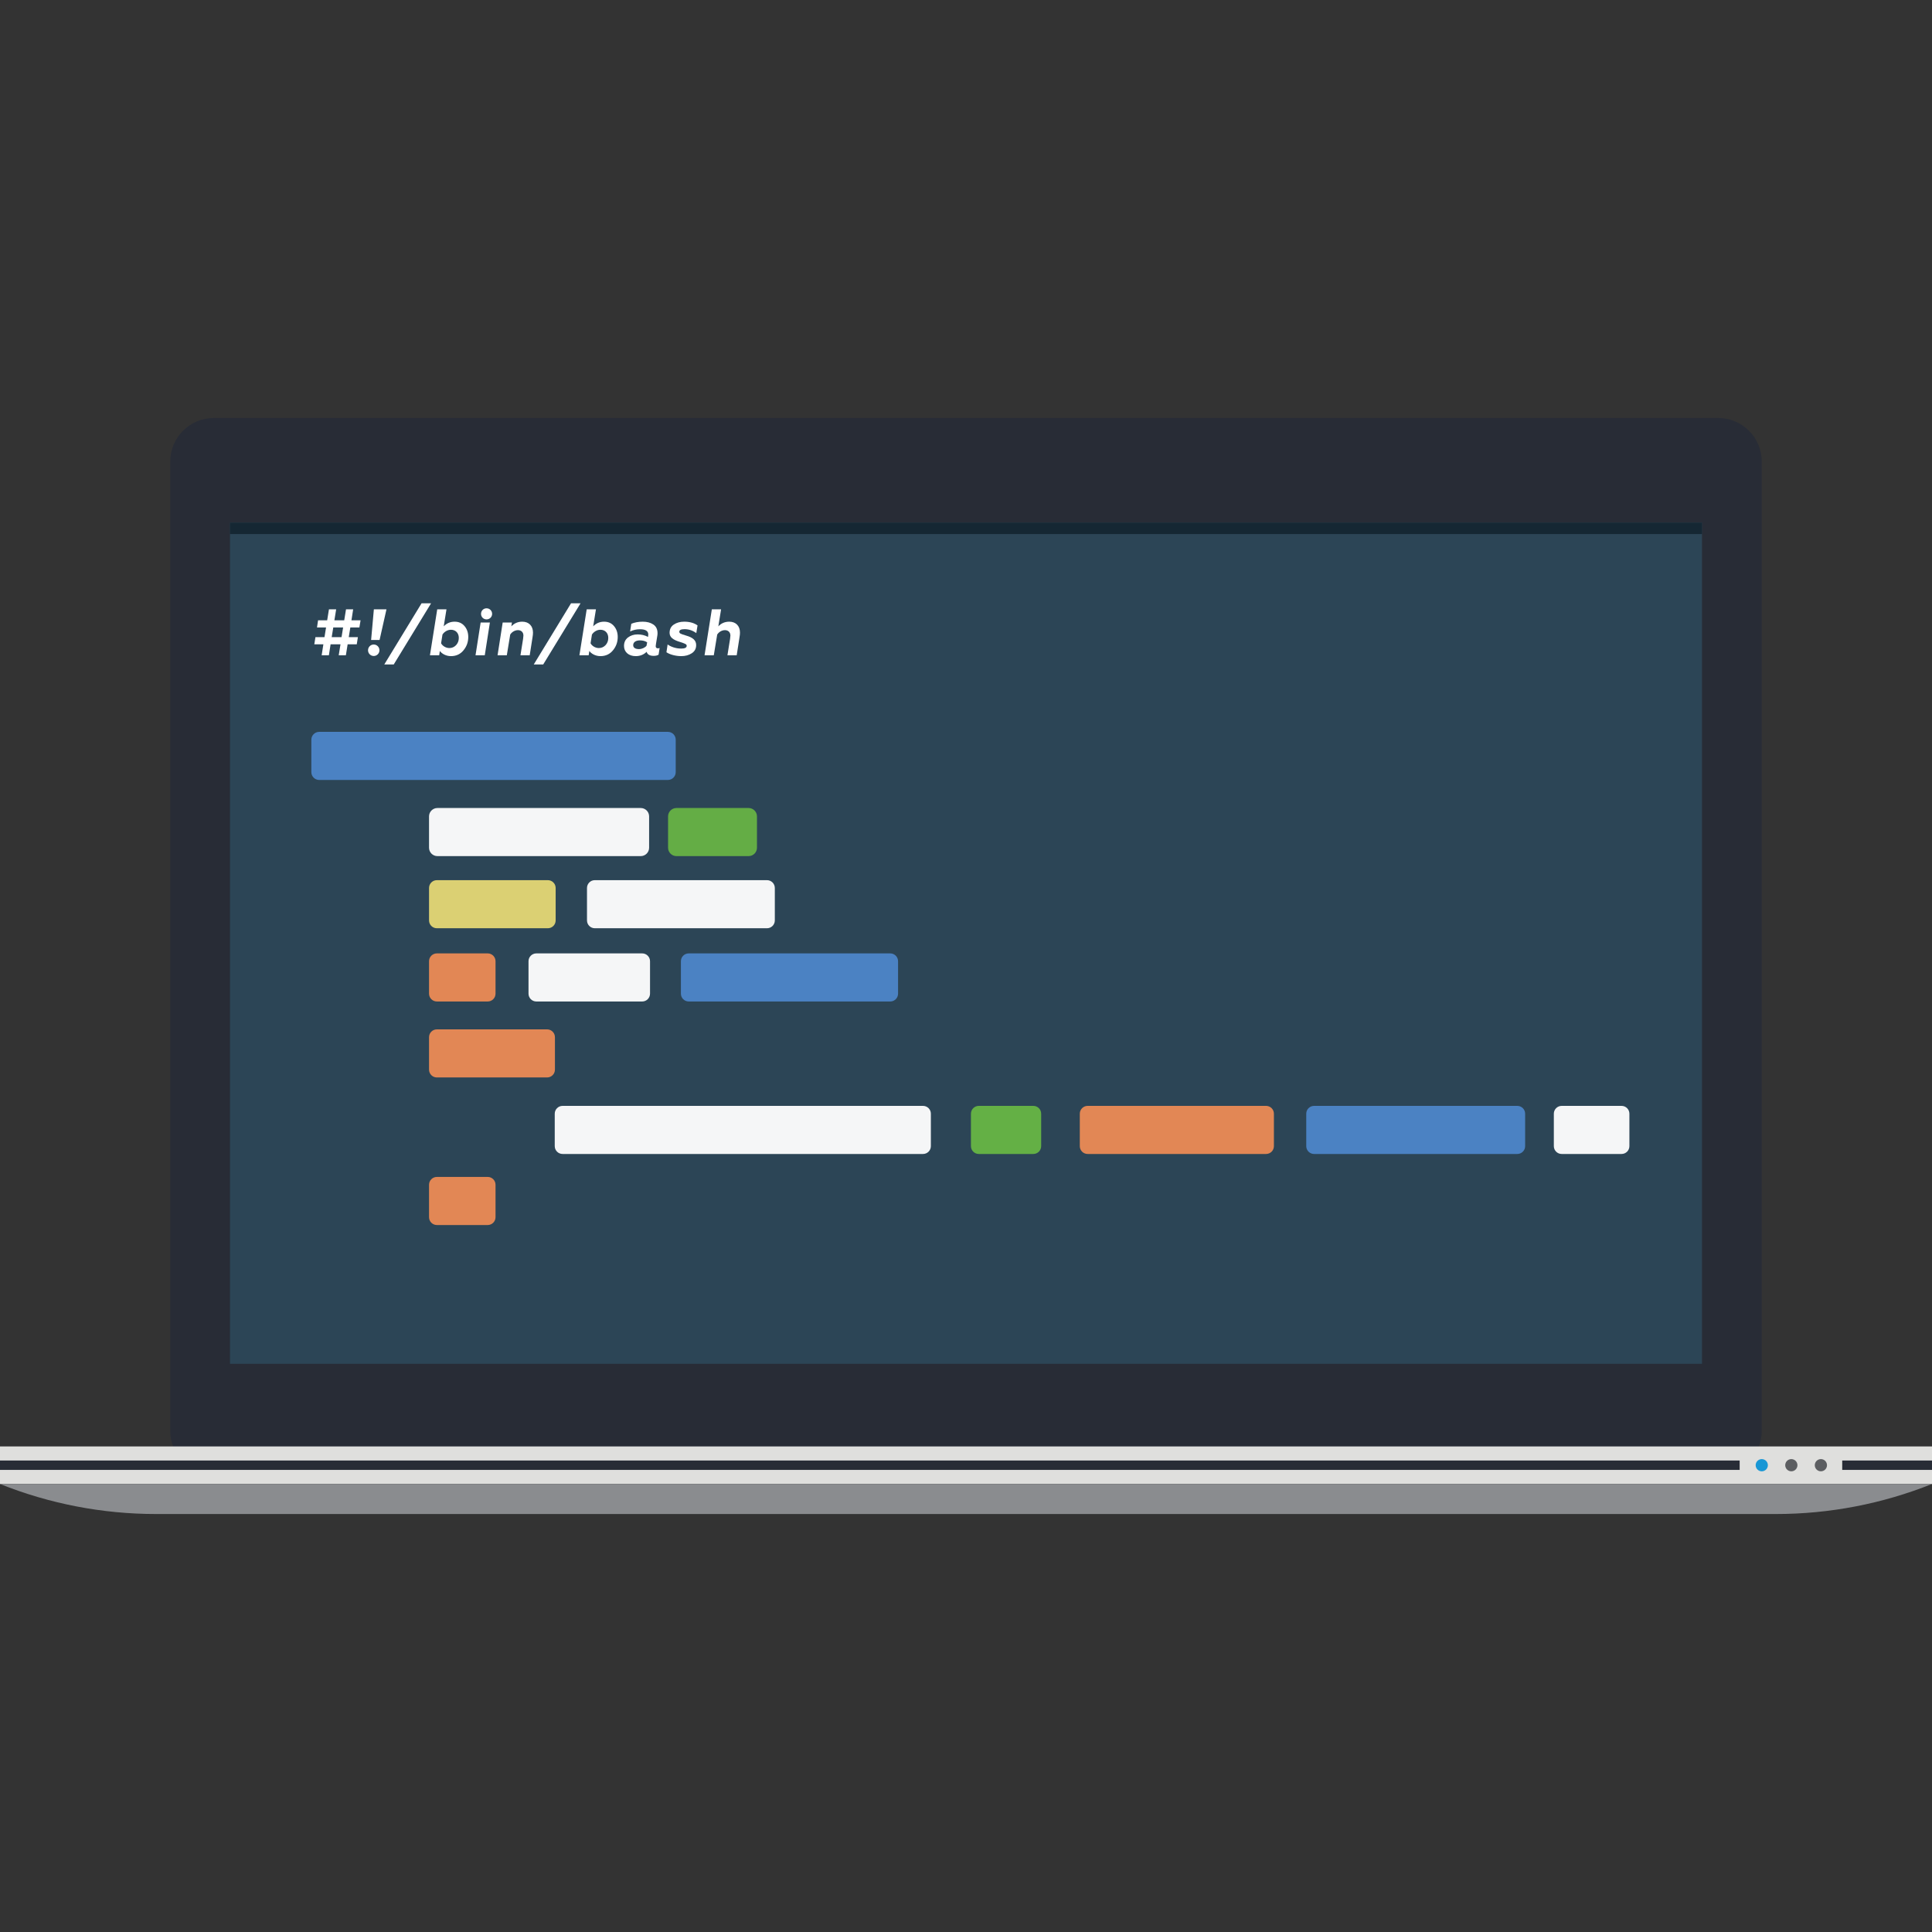 <?xml version="1.0" encoding="UTF-8" standalone="no"?><!DOCTYPE svg PUBLIC "-//W3C//DTD SVG 1.1//EN" "http://www.w3.org/Graphics/SVG/1.1/DTD/svg11.dtd"><svg width="100%" height="100%" viewBox="0 0 768 768" version="1.1" xmlns="http://www.w3.org/2000/svg" xmlns:xlink="http://www.w3.org/1999/xlink" xml:space="preserve" xmlns:serif="http://www.serif.com/" style="fill-rule:evenodd;clip-rule:evenodd;stroke-linejoin:round;stroke-miterlimit:1.414;"><rect x="0" y="0" width="768" height="768" fill="#333333" stroke="none"/><g id="LayoutRoot"><path d="M682.967,586.174l-597.937,0c-9.589,0 -17.363,-7.773 -17.363,-17.361l0,-385.296c0,-9.59 7.774,-17.363 17.363,-17.363l597.937,0c9.59,0 17.361,7.773 17.361,17.363l0,385.296c0,9.588 -7.771,17.361 -17.361,17.361Z" style="fill:#282c36;fill-rule:nonzero;"/><rect x="0" y="574.978" width="768" height="14.927" style="fill:#dfdfdd;fill-rule:nonzero;"/><path d="M768,589.905l-768,0c19.721,7.889 40.766,11.941 62.007,11.941l643.984,0c21.241,0 42.285,-4.052 62.009,-11.941Z" style="fill:#8a8c8f;fill-rule:nonzero;"/><rect x="91.427" y="207.772" width="585.143" height="334.367" style="fill:#2c4556;fill-rule:nonzero;"/><rect x="91.427" y="207.772" width="585.143" height="4.525" style="fill:#152733;fill-rule:nonzero;"/><path d="M702.756,582.441c0,-1.341 -1.087,-2.427 -2.428,-2.427c-1.338,0 -2.425,1.086 -2.425,2.427c0,1.341 1.087,2.428 2.425,2.428c1.341,0 2.428,-1.087 2.428,-2.428Z" style="fill:#1897d5;fill-rule:nonzero;"/><path d="M714.51,582.441c0,-1.341 -1.089,-2.427 -2.428,-2.427c-1.341,0 -2.427,1.086 -2.427,2.427c0,1.341 1.086,2.428 2.427,2.428c1.339,0 2.428,-1.087 2.428,-2.428Z" style="fill:#5c5e61;fill-rule:nonzero;"/><path d="M726.261,582.441c0,-1.341 -1.086,-2.427 -2.427,-2.427c-1.341,0 -2.428,1.086 -2.428,2.427c0,1.341 1.087,2.428 2.428,2.428c1.341,0 2.427,-1.087 2.427,-2.428Z" style="fill:#5c5e61;fill-rule:nonzero;"/><path d="M254.703,340.316l-80.822,0c-1.839,0 -3.332,-1.491 -3.332,-3.331l0,-12.455c0,-1.841 1.493,-3.333 3.332,-3.333l80.822,0c1.841,0 3.331,1.492 3.331,3.333l0,12.455c0,1.84 -1.49,3.331 -3.331,3.331Z" style="fill:#f5f6f7;fill-rule:nonzero;"/><path d="M217.768,368.995l-44.104,0c-1.72,0 -3.115,-1.394 -3.115,-3.114l0,-12.89c0,-1.72 1.395,-3.115 3.115,-3.115l44.104,0c1.72,0 3.115,1.395 3.115,3.115l0,12.89c0,1.72 -1.395,3.114 -3.115,3.114Z" style="fill:#dbd073;fill-rule:nonzero;"/><path d="M193.87,398.108l-20.206,0c-1.72,0 -3.115,-1.395 -3.115,-3.115l0,-12.89c0,-1.72 1.395,-3.114 3.115,-3.114l20.206,0c1.72,0 3.112,1.394 3.112,3.114l0,12.89c0,1.72 -1.392,3.115 -3.112,3.115Z" style="fill:#e28755;fill-rule:nonzero;"/><path d="M193.87,486.967l-20.206,0c-1.72,0 -3.115,-1.395 -3.115,-3.115l0,-12.889c0,-1.721 1.395,-3.115 3.115,-3.115l20.206,0c1.72,0 3.112,1.394 3.112,3.115l0,12.889c0,1.72 -1.392,3.115 -3.112,3.115Z" style="fill:#e28755;fill-rule:nonzero;"/><path d="M503.286,458.722l-70.936,0c-1.721,0 -3.113,-1.394 -3.113,-3.112l0,-12.892c0,-1.72 1.392,-3.115 3.113,-3.115l70.936,0c1.72,0 3.114,1.395 3.114,3.115l0,12.892c0,1.718 -1.394,3.112 -3.114,3.112Z" style="fill:#e28755;fill-rule:nonzero;"/><path d="M644.596,458.722l-23.807,0c-1.72,0 -3.115,-1.394 -3.115,-3.112l0,-12.892c0,-1.72 1.395,-3.115 3.115,-3.115l23.807,0c1.72,0 3.114,1.395 3.114,3.115l0,12.892c0,1.718 -1.394,3.112 -3.114,3.112Z" style="fill:#f5f6f7;fill-rule:nonzero;"/><path d="M410.77,458.722l-21.692,0c-1.718,0 -3.112,-1.394 -3.112,-3.112l0,-12.892c0,-1.72 1.394,-3.115 3.112,-3.115l21.692,0c1.72,0 3.112,1.395 3.112,3.115l0,12.892c0,1.718 -1.392,3.112 -3.112,3.112Z" style="fill:#64b045;fill-rule:nonzero;"/><path d="M603.154,458.722l-80.785,0c-1.72,0 -3.115,-1.394 -3.115,-3.112l0,-12.892c0,-1.72 1.395,-3.115 3.115,-3.115l80.785,0c1.72,0 3.114,1.395 3.114,3.115l0,12.892c0,1.718 -1.394,3.112 -3.114,3.112Z" style="fill:#4b82c3;fill-rule:nonzero;"/><path d="M217.478,428.307l-43.814,0c-1.72,0 -3.115,-1.395 -3.115,-3.115l0,-12.889c0,-1.721 1.395,-3.115 3.115,-3.115l43.814,0c1.72,0 3.115,1.394 3.115,3.115l0,12.889c0,1.72 -1.395,3.115 -3.115,3.115Z" style="fill:#e28755;fill-rule:nonzero;"/><path d="M255.283,398.108l-42.078,0c-1.72,0 -3.115,-1.395 -3.115,-3.115l0,-12.89c0,-1.72 1.395,-3.114 3.115,-3.114l42.078,0c1.72,0 3.113,1.394 3.113,3.114l0,12.89c0,1.72 -1.393,3.115 -3.113,3.115Z" style="fill:#f5f6f7;fill-rule:nonzero;"/><path d="M366.918,458.722l-143.284,0c-1.721,0 -3.115,-1.394 -3.115,-3.112l0,-12.892c0,-1.72 1.394,-3.115 3.115,-3.115l143.284,0c1.72,0 3.115,1.395 3.115,3.115l0,12.892c0,1.718 -1.395,3.112 -3.115,3.112Z" style="fill:#f5f6f7;fill-rule:nonzero;"/><path d="M353.883,398.108l-80.097,0c-1.72,0 -3.114,-1.395 -3.114,-3.115l0,-12.89c0,-1.72 1.394,-3.114 3.114,-3.114l80.097,0c1.721,0 3.113,1.394 3.113,3.114l0,12.89c0,1.72 -1.392,3.115 -3.113,3.115Z" style="fill:#4b82c3;fill-rule:nonzero;"/><path d="M265.493,310.045l-138.612,0c-1.721,0 -3.115,-1.394 -3.115,-3.115l0,-12.889c0,-1.72 1.394,-3.115 3.115,-3.115l138.612,0c1.72,0 3.115,1.395 3.115,3.115l0,12.889c0,1.721 -1.395,3.115 -3.115,3.115Z" style="fill:#4b82c3;fill-rule:nonzero;"/><path d="M304.891,368.995l-68.437,0c-1.72,0 -3.115,-1.394 -3.115,-3.114l0,-12.89c0,-1.72 1.395,-3.115 3.115,-3.115l68.437,0c1.72,0 3.113,1.395 3.113,3.115l0,12.89c0,1.72 -1.393,3.114 -3.113,3.114Z" style="fill:#f5f6f7;fill-rule:nonzero;"/><path d="M297.575,340.316l-28.677,0c-1.841,0 -3.331,-1.491 -3.331,-3.331l0,-12.455c0,-1.841 1.49,-3.333 3.331,-3.333l28.677,0c1.841,0 3.334,1.492 3.334,3.333l0,12.455c0,1.84 -1.493,3.331 -3.334,3.331Z" style="fill:#64ad45;fill-rule:nonzero;"/><path d="M131.856,253.284l3.911,0l0.627,-3.86l-3.913,0l-0.625,3.86Zm-3.991,7.198l0.68,-4.356l-3.601,0l0.444,-2.842l3.599,0l0.627,-3.86l-3.599,0l0.417,-2.843l3.624,0l0.705,-4.355l2.869,0l-0.705,4.355l3.911,0l0.705,-4.355l2.843,0l-0.678,4.355l3.623,0l-0.469,2.843l-3.598,0l-0.625,3.86l3.625,0l-0.444,2.842l-3.625,0l-0.705,4.356l-2.843,0l0.705,-4.356l-3.938,0l-0.676,4.356l-2.871,0Z" style="fill:#fff;fill-rule:nonzero;"/><path d="M148.619,242.226l5.007,0l-2.738,12.18l-3.364,0l1.095,-12.18Zm-0.051,13.979c1.251,0 2.267,1.017 2.267,2.295c0,1.252 -1.016,2.267 -2.267,2.267c-1.252,0 -2.269,-1.015 -2.269,-2.267c0,-1.278 1.017,-2.295 2.269,-2.295Z" style="fill:#fff;fill-rule:nonzero;"/><path d="M152.762,264.132l14.813,-24.304l3.782,0l-14.84,24.304l-3.755,0Z" style="fill:#fff;fill-rule:nonzero;"/><path d="M175.891,252.24l-0.549,3.469c0.522,1.018 1.852,1.903 3.287,1.903c1.044,0 1.929,-0.39 2.659,-1.146c0.73,-0.784 1.096,-1.747 1.096,-2.894c0,-1.957 -1.279,-3.235 -3.129,-3.235c-1.332,0 -2.635,0.783 -3.364,1.903Zm-1.305,8.242l-3.677,0l2.896,-18.256l3.677,0l-1.096,6.756c1.174,-1.227 2.606,-1.854 4.329,-1.854c1.642,0 2.947,0.576 3.938,1.749c0.99,1.174 1.486,2.609 1.486,4.329c0,2.008 -0.625,3.779 -1.904,5.319c-1.251,1.539 -2.92,2.296 -4.98,2.296c-2.01,0 -3.652,-0.991 -4.408,-2.062l-0.261,1.723Z" style="fill:#fff;fill-rule:nonzero;"/><path d="M193.41,241.809c1.225,0 2.216,0.964 2.216,2.215c0,1.228 -0.991,2.192 -2.216,2.192c-1.225,0 -2.191,-0.964 -2.191,-2.192c0,-1.251 0.966,-2.215 2.191,-2.215Zm-0.705,18.673l-3.677,0l2.035,-13.015l3.677,0l-2.035,13.015Z" style="fill:#fff;fill-rule:nonzero;"/><path d="M210.568,260.482l-3.677,0l1.042,-6.52c0.078,-0.654 0.132,-1.071 0.132,-1.305c0,-1.381 -0.913,-2.164 -2.165,-2.164c-1.227,0 -2.425,0.729 -3.077,1.747l-1.356,8.242l-3.677,0l2.033,-13.015l3.677,0l-0.235,1.515c1.174,-1.227 2.609,-1.854 4.356,-1.854c2.635,0 4.25,1.723 4.25,4.331c0,0.495 -0.051,1.12 -0.183,1.876l-1.12,7.147Z" style="fill:#fff;fill-rule:nonzero;"/><path d="M212.179,264.132l14.813,-24.304l3.781,0l-14.839,24.304l-3.755,0Z" style="fill:#fff;fill-rule:nonzero;"/><path d="M235.307,252.24l-0.546,3.469c0.519,1.018 1.851,1.903 3.284,1.903c1.044,0 1.93,-0.39 2.662,-1.146c0.729,-0.784 1.093,-1.747 1.093,-2.894c0,-1.957 -1.276,-3.235 -3.128,-3.235c-1.33,0 -2.635,0.783 -3.365,1.903Zm-1.303,8.242l-3.677,0l2.894,-18.256l3.677,0l-1.095,6.756c1.173,-1.227 2.608,-1.854 4.328,-1.854c1.644,0 2.947,0.576 3.938,1.749c0.991,1.174 1.486,2.609 1.486,4.329c0,2.008 -0.625,3.779 -1.903,5.319c-1.252,1.539 -2.921,2.296 -4.98,2.296c-2.008,0 -3.653,-0.991 -4.409,-2.062l-0.259,1.723Z" style="fill:#fff;fill-rule:nonzero;"/><path d="M257.26,255.343c-0.757,-0.52 -1.72,-0.781 -2.869,-0.781c-1.564,0 -2.687,0.652 -2.687,1.904c0,1.042 0.913,1.564 2.296,1.564c1.174,0 2.374,-0.574 2.999,-1.33l0.261,-1.357Zm4.955,2.243l-0.417,2.661c-0.495,0.313 -1.147,0.469 -1.93,0.469c-1.591,0 -2.53,-0.547 -2.818,-1.618c-1.173,1.149 -2.633,1.723 -4.328,1.723c-2.843,0 -4.668,-1.669 -4.668,-4.043c0,-1.435 0.522,-2.555 1.564,-3.365c1.071,-0.807 2.347,-1.225 3.833,-1.225c1.54,0 2.923,0.34 4.148,0.991c0.078,-0.495 0.105,-0.808 0.105,-0.939c0,-1.408 -1.096,-2.111 -3.313,-2.111c-1.357,0 -2.66,0.286 -3.912,0.886l0.469,-3.052c1.278,-0.547 2.818,-0.835 4.565,-0.835c1.696,0 3.077,0.366 4.199,1.122c1.12,0.757 1.669,1.904 1.669,3.494c0,0.393 -0.054,0.913 -0.183,1.564l-0.417,2.531c-0.078,0.522 -0.13,0.861 -0.13,1.017c0,0.573 0.313,0.861 0.911,0.861c0.209,0 0.417,-0.051 0.653,-0.131Z" style="fill:#fff;fill-rule:nonzero;"/><path d="M276.787,251.666c-1.434,-1.042 -2.974,-1.564 -4.667,-1.564c-1.384,0 -2.087,0.339 -2.087,1.042c0,0.288 0.157,0.549 0.496,0.732c0.339,0.181 1.095,0.444 2.32,0.808c2.608,0.756 3.887,1.878 3.887,3.755c0,1.434 -0.6,2.503 -1.774,3.26c-1.174,0.756 -2.557,1.122 -4.148,1.122c-2.215,0 -4.562,-0.627 -5.892,-1.54l0.468,-3.103c1.123,0.834 3.104,1.642 5.373,1.642c1.486,0 2.216,-0.364 2.216,-1.12c0,-0.339 -0.235,-0.625 -0.859,-0.861c-0.601,-0.286 -0.862,-0.34 -1.723,-0.625c-2.816,-0.835 -4.224,-1.879 -4.224,-3.653c0,-1.432 0.547,-2.53 1.669,-3.284c1.123,-0.756 2.504,-1.149 4.148,-1.149c2.138,0 3.911,0.498 5.293,1.486l-0.496,3.052Z" style="fill:#fff;fill-rule:nonzero;"/><path d="M292.847,260.482l-3.677,0l1.044,-6.52c0.076,-0.654 0.13,-1.071 0.13,-1.305c0,-1.381 -0.915,-2.164 -2.167,-2.164c-1.225,0 -2.423,0.729 -3.074,1.747l-1.359,8.242l-3.675,0l2.894,-18.256l3.677,0l-1.095,6.756c1.173,-1.227 2.606,-1.854 4.355,-1.854c2.635,0 4.25,1.723 4.25,4.331c0,0.495 -0.051,1.12 -0.183,1.876l-1.12,7.147Z" style="fill:#fff;fill-rule:nonzero;"/><rect x="0" y="580.576" width="691.544" height="3.733" style="fill:#282c36;fill-rule:nonzero;"/><rect x="732.312" y="580.576" width="35.688" height="3.733" style="fill:#282c36;fill-rule:nonzero;"/></g></svg>